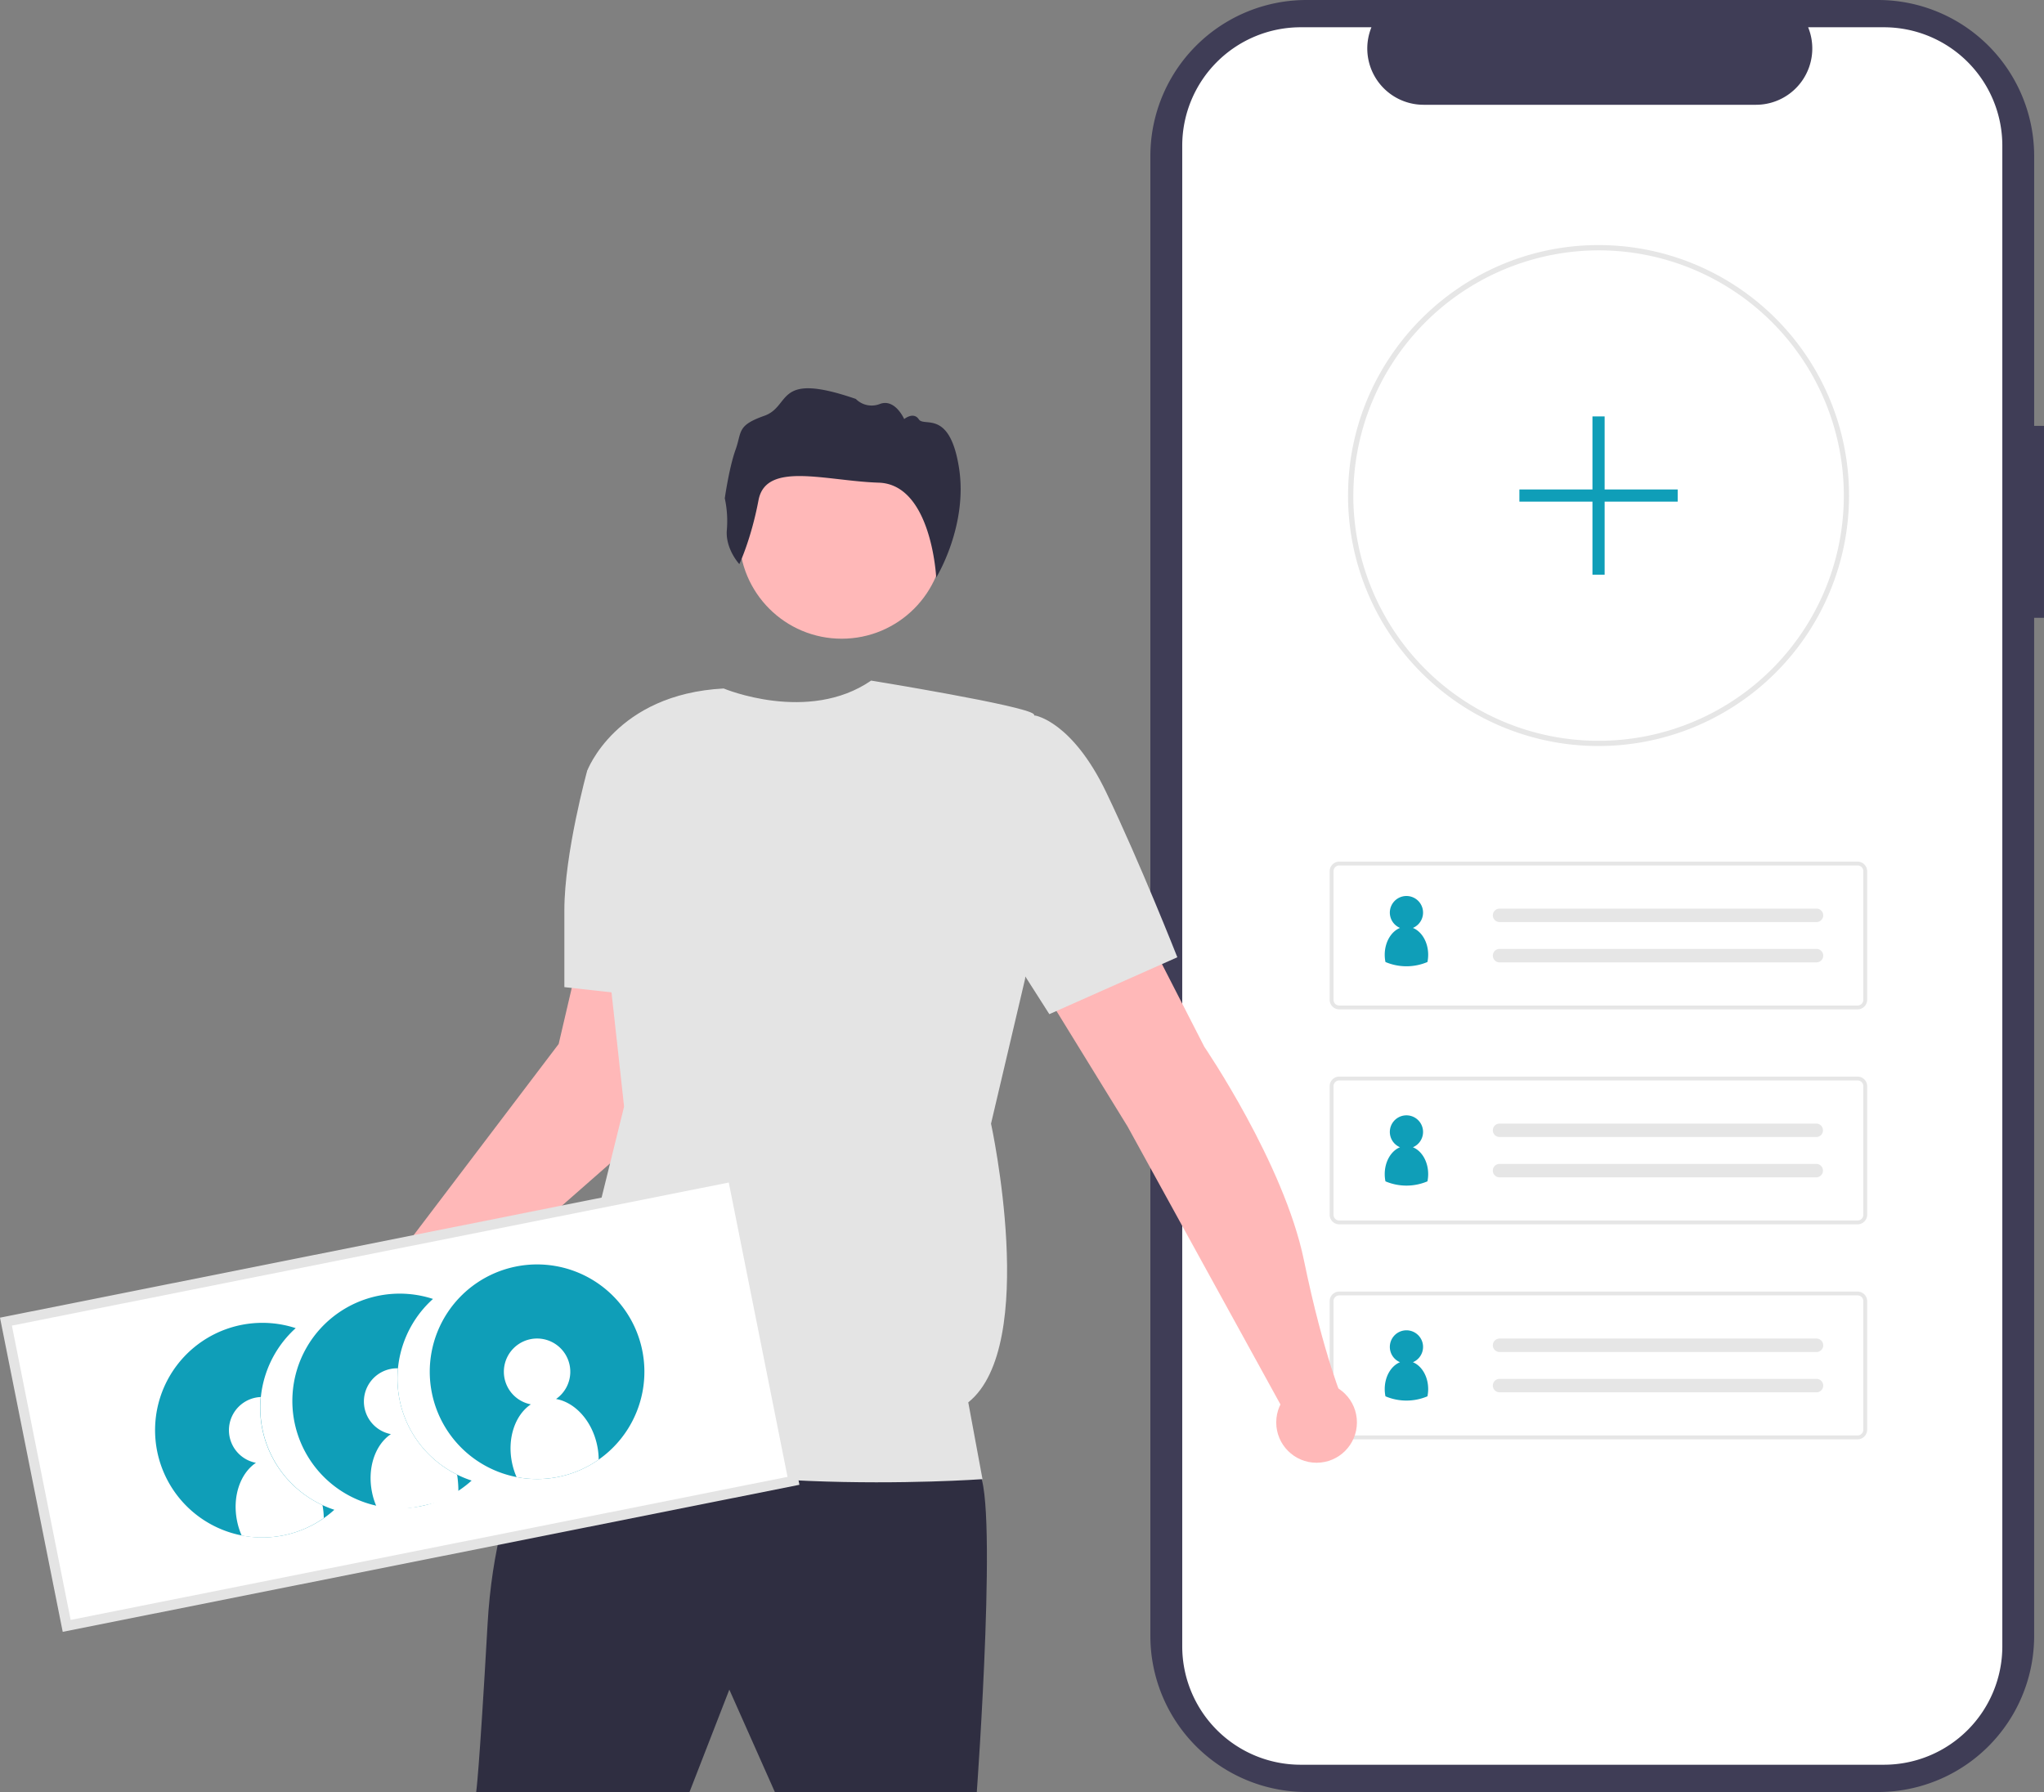 <svg xmlns="http://www.w3.org/2000/svg" id="currentIllo" data-name="Layer 1" width="810.572" height="710.713" viewBox="0 0 810.572 710.713" class="injected-svg DownloadModal__ImageFile-sc-p17csy-5 iIfSkb grid_media" xmlns:xlink="http://www.w3.org/1999/xlink"><rect x="0" y="0" width="810.572" height="710.713" fill="#808080" stroke="none"/><path id="fbc32b64-bbdf-4dbc-bb60-a52584491975-1158" data-name="Path 339" d="M1005.286,263.535h-3.9V156.559a61.915,61.915,0,0,0-61.915-61.915H712.821a61.915,61.915,0,0,0-61.916,61.914v586.884a61.915,61.915,0,0,0,61.915,61.915H939.468a61.915,61.915,0,0,0,61.915-61.915V339.683h3.9Z" transform="translate(-194.714 -94.644)" fill="#3f3d56"/><path id="bb5c9466-73f2-44a0-9556-78839eb5ebb8-1159" data-name="Path 340" d="M988.759,152.411v595.175a46.959,46.959,0,0,1-46.942,46.952h-231.3a46.966,46.966,0,0,1-46.973-46.952V152.411a46.965,46.965,0,0,1,46.971-46.951h28.058a22.329,22.329,0,0,0,20.656,30.74H891.097a22.329,22.329,0,0,0,20.656-30.74h30.055a46.959,46.959,0,0,1,46.951,46.942Z" transform="translate(-194.714 -94.644)" fill="#fff"/><path id="a4c0f7b0-a249-48db-8324-425c4b242004-1160" data-name="Path 45" d="M828.632,390.518a99.3,99.3,0,0,1-99.337-99.254v-.088c0-.208,0-.427.012-.635.3-54.4,44.863-98.7,99.325-98.7a99.337,99.337,0,0,1,.011,198.674h-.011Zm0-196.587a97.454,97.454,0,0,0-97.233,96.677c-.011.222-.011.4-.011.569a97.258,97.258,0,1,0,97.27-97.246h-.026Z" transform="translate(-194.714 -94.644)" fill="#e6e6e6"/><path id="b3f05bc2-81da-406b-86dd-2b0d92091530-1161" data-name="Path 39" d="M931.353,494.959H725.816a3.81,3.81,0,0,1-3.806-3.806V440.17a3.811,3.811,0,0,1,3.806-3.806H931.353a3.811,3.811,0,0,1,3.806,3.806v50.985a3.811,3.811,0,0,1-3.806,3.806Zm-205.537-57.074a2.286,2.286,0,0,0-2.284,2.284v50.985a2.286,2.286,0,0,0,2.284,2.284H931.353a2.286,2.286,0,0,0,2.284-2.284v-50.985a2.286,2.286,0,0,0-2.284-2.284Z" transform="translate(-194.714 -94.644)" fill="#e6e6e6"/><path id="b21e6212-c1f0-403c-bdef-232e508e770f-1162" data-name="Path 40" d="M789.38,455.004a2.664,2.664,0,0,0,0,5.329H914.985a2.665,2.665,0,0,0,.204-5.326q-.059-.002-.117-.002H789.38Z" transform="translate(-194.714 -94.644)" fill="#e6e6e6"/><path id="ab780905-ae65-4edb-8494-502e8ec549f1-1163" data-name="Path 41" d="M789.38,470.99a2.664,2.664,0,0,0,0,5.329H914.985a2.665,2.665,0,0,0,.204-5.326q-.059-.002-.117-.002H789.38Z" transform="translate(-194.714 -94.644)" fill="#e6e6e6"/><path id="bcf324bf-85a9-4a34-8465-70a8e4155def-1164" data-name="Path 42" d="M931.353,580.219H725.816a3.81,3.81,0,0,1-3.806-3.806v-50.984a3.811,3.811,0,0,1,3.806-3.806H931.353a3.811,3.811,0,0,1,3.806,3.806v50.985A3.811,3.811,0,0,1,931.353,580.219Zm-205.537-57.074a2.286,2.286,0,0,0-2.284,2.284v50.985a2.286,2.286,0,0,0,2.284,2.284H931.353a2.286,2.286,0,0,0,2.284-2.284v-50.985a2.286,2.286,0,0,0-2.284-2.284Z" transform="translate(-194.714 -94.644)" fill="#e6e6e6"/><path id="fd1e492a-db21-4dcb-b43f-b24103837e5e-1165" data-name="Path 43" d="M789.38,540.26a2.664,2.664,0,0,0,0,5.329H914.985a2.665,2.665,0,0,0,.087-5.328H789.38Z" transform="translate(-194.714 -94.644)" fill="#e6e6e6"/><path id="e10d4cc9-8111-46ce-a7fa-ade6cf037e94-1166" data-name="Path 44" d="M789.38,556.251a2.664,2.664,0,0,0,0,5.329H914.985a2.665,2.665,0,0,0,.087-5.328H789.38Z" transform="translate(-194.714 -94.644)" fill="#e6e6e6"/><path id="e6fa78bf-0588-4ac5-badf-0fd5526a4b08-1167" data-name="Path 39-2" d="M931.353,665.477H725.816a3.81,3.81,0,0,1-3.806-3.806v-50.984a3.811,3.811,0,0,1,3.806-3.806H931.353a3.811,3.811,0,0,1,3.806,3.806v50.985a3.811,3.811,0,0,1-3.806,3.806Zm-205.537-57.074a2.286,2.286,0,0,0-2.284,2.284v50.985a2.286,2.286,0,0,0,2.284,2.284H931.353a2.286,2.286,0,0,0,2.284-2.284v-50.985a2.286,2.286,0,0,0-2.284-2.284Z" transform="translate(-194.714 -94.644)" fill="#e6e6e6"/><path id="a87641aa-c143-4ef5-a11b-e1a417496101-1168" data-name="Path 40-2" d="M789.38,625.521a2.664,2.664,0,0,0,0,5.329H914.985a2.665,2.665,0,0,0,.204-5.326q-.059-.002-.117-.002H789.38Z" transform="translate(-194.714 -94.644)" fill="#e6e6e6"/><path id="a07223e8-f594-430f-b9d3-e015b3831fec-1169" data-name="Path 41-2" d="M789.38,641.508a2.664,2.664,0,0,0,0,5.329H914.985a2.665,2.665,0,0,0,.204-5.326q-.059-.002-.117-.002H789.38Z" transform="translate(-194.714 -94.644)" fill="#e6e6e6"/><path id="e005e6fa-4f2e-4ca5-bbad-52a51b7cf8f1-1170" data-name="Path 1221" d="M860.021,288.767h-28.97v-28.971h-4.829v28.971h-28.97v4.828h28.97v28.971h4.829v-28.971h28.97Z" transform="translate(-194.714 -94.644)" fill="#0f9eb8"/><g id="f8897680-c254-4e03-b64e-cafda03b28cd" data-name="Group 76"><path id="a4b49412-a00b-41e8-9df5-5be91e0af45a-1171" data-name="Path 1236" d="M415.138,653.078s-23.688,25.944-27.072,85.727-4.512,66.551-4.512,66.551h84.6l15.784-40.603,18.052,40.6h80.087s9.024-124.079,0-127.463S415.138,653.078,415.138,653.078Z" transform="translate(-194.714 -94.644)" fill="#2f2e41"/><circle id="a51505d3-b438-42e2-99d6-990457d95d5b" data-name="Ellipse 232" cx="333.784" cy="212.706" r="40.607" fill="#ffb8b8"/><path id="ec92e0b2-d4cb-42ed-ba19-b2a2a41a81da-1172" data-name="Path 1238" d="M703.901,654.211l-62.039-112.8-36.1-58.655L648.629,463.578l23.688,46.248s31.584,46.247,39.479,84.6,15.792,56.4,15.792,56.4Z" transform="translate(-194.714 -94.644)" fill="#ffb8b8"/><path id="a52caa4b-6a44-4841-9266-9cf72e124768-1173" data-name="Path 1239" d="M362.115,621.494l92.495-81.215-4.507-65.424H424.159l-7.9,33.84-74.447,98.135Z" transform="translate(-194.714 -94.644)" fill="#ffb8b8"/><path id="e22ec3f3-58f4-4cea-9212-087bc1079083-1174" data-name="Path 1240" d="M481.686,367.699s33.5,14.044,58.484-3.13c0,0,61.082,9.9,64.466,13.282s-3.384,104.9-3.384,104.9l-13.534,57.53s19.176,87.983-9.024,110.543l5.64,30.456s-125.206,9.024-174.838-21.432l9.022-30.458,23.688-95.879-14.664-133.1S438.818,369.955,481.686,367.699Z" transform="translate(-194.714 -94.644)" fill="#e4e4e4"/><path id="aa85c0f3-d286-4cf0-8f31-f3dff29d3dd6-1175" data-name="Path 1241" d="M575.873,382.925l29.328-4.508s14.664,2.256,28.2,30.456,28.2,65.423,28.2,65.423l-50.759,22.56-41.735-65.423Z" transform="translate(-194.714 -94.644)" fill="#e4e4e4"/><path id="ad0ad546-ac25-4851-b25e-0217cff5ddae-1176" data-name="Path 1242" d="M434.312,394.771l-6.768,5.64s-9.024,32.712-9.024,55.271v30.456l40.608,4.512Z" transform="translate(-194.714 -94.644)" fill="#e4e4e4"/><path id="bca4ff40-2aaf-4255-a760-4285173e03c8-1177" data-name="Path 1243" d="M487.902,318.371s-5.52-5.961-4.961-13.423a42.546,42.546,0,0,0-.805-12.685s1.728-12.213,4.279-19.293.4-9.543,11.366-13.408,3.985-17.841,36.314-6.7a8.844,8.844,0,0,0,9.619,1.968c5.969-2.186,9.566,6.014,9.566,6.014s3.723-3.055,5.812.121,12.193-4.062,15.9,19.041-9.014,43.706-9.014,43.706-1.785-36.97-22.781-37.641-44.74-8.623-47.685,6.945S487.902,318.371,487.902,318.371Z" transform="translate(-194.714 -94.644)" fill="#2f2e41"/><circle cx="152.605" cy="526.628" r="17.5" fill="#ffb8b8"/></g><path id="b2a9f943-63e7-459e-aa16-a074d5f617d3-1178" data-name="Path 1259" d="M221.159,739.468l288.216-57.532-24.086-120.66-288.216,57.529Z" transform="translate(-194.714 -94.644)" fill="#fff"/><path id="ebdb1a1e-e7bd-4f26-86a1-c9c47a08bbef-1179" data-name="Path 1260" d="M511.734,683.512l-292.148,58.32-24.872-124.6,292.148-58.317Zm-289,53.6,284.284-56.747-23.303-116.733-284.283,56.749Z" transform="translate(-194.714 -94.644)" fill="#e4e4e4"/><g id="aef3f6ba-7c59-4e40-b9a2-55c1c94d044e" data-name="Group 77"><path id="bad16fdd-f75b-451f-b285-d445a7208cf1-1180" data-name="Path 1230" d="M315.132,701.116l-.118.05c-.94.387-1.892.753-2.871,1.074-.329.112-.67.215-1.0.315s-.672.205-1.014.298c-.557.16-1.127.302-1.7.434-.245.062-.504.117-.751.17l-.149.032c-.307.065-.614.131-.923.186l-.799.139c-.149.032-.295.053-.44.073a42.558,42.558,0,1,1,6.612-82.499,42.556,42.556,0,0,0,15.32,72.034,42.363,42.363,0,0,1-12.163,7.698Z" transform="translate(-194.714 -94.644)" fill="#0f9eb8"/><path id="f6393030-236e-4765-896b-209019e80fa8-1181" data-name="Path 1231" d="M375.975,679.471a41.567,41.567,0,0,0,5.766,2.368,42.333,42.333,0,0,1-19.62,10.036l-.535.114a42.559,42.559,0,1,1,4.835-82.183,42.477,42.477,0,0,0,9.554,69.665Z" transform="translate(-194.714 -94.644)" fill="#0f9eb8"/><path id="eef8a7e5-3026-4df7-9c38-b31908ca0085-1182" data-name="Path 1232" d="M449.326,629.823A42.558,42.558,0,1,1,398.846,597.05l0,0A42.558,42.558,0,0,1,449.326,629.823Z" transform="translate(-194.714 -94.644)" fill="#0f9eb8"/><path id="a3469722-1f94-4c8c-8be2-4ca7447cd0bf-1183" data-name="Path 1233" d="M431.504,667.799a28.515,28.515,0,0,1,.628,5.73,42.639,42.639,0,0,1-32.567,6.926,28.519,28.519,0,0,1-1.758-5.49c-2.083-9.792,1.145-19.128,7.423-23.352a13.172,13.172,0,1,1,9.99-2.125C422.676,650.792,429.422,658.008,431.504,667.799Z" transform="translate(-194.714 -94.644)" fill="#fff"/><path id="bc06a3a3-a2a4-4ca1-a154-0afe6fce79b8-1184" data-name="Path 1234" d="M375.976,679.474l.027.129a43.496,43.496,0,0,1,.485,7.149c-4.409,3.092-9.336,3.985-14.901,5.241l-.535.114a42.388,42.388,0,0,1-16.988.153,4.412,4.412,0,0,1-.199-.496,27.278,27.278,0,0,1-1.559-4.993c-2.083-9.792,1.145-19.128,7.423-23.352a13.17,13.17,0,0,1-.271-25.82,12.72,12.72,0,0,1,3.07-.28,42.511,42.511,0,0,0,23.448,42.159Z" transform="translate(-194.714 -94.644)" fill="#fff"/><path id="a7dd16b0-14ed-45f5-915f-9409366d1879-1185" data-name="Path 1235" d="M322.585,691.564a27.329,27.329,0,0,1,.526,5.151,42.406,42.406,0,0,1-10.967,5.523c-.329.111-.67.215-1.0.315s-.672.205-1.014.298c-.557.16-1.127.302-1.7.434-.117.035-.245.062-.365.088l-.535.114c-.307.065-.614.131-.923.186l-.799.139c-.149.032-.295.053-.44.073a42.181,42.181,0,0,1-14.824-.245.172.172,0,0,1-.025-.067,3.299,3.299,0,0,1-.174-.429,27.274,27.274,0,0,1-1.559-4.993c-2.083-9.792,1.145-19.128,7.423-23.352a13.17,13.17,0,0,1-.271-25.82,12.897,12.897,0,0,1,2.169-.275,42.513,42.513,0,0,0,24.479,42.861Z" transform="translate(-194.714 -94.644)" fill="#fff"/></g><path id="a14dec19-2029-44b7-a69f-3af98ff2b6b9-1186" data-name="Path 1265" d="M761.073,473.31a14.258,14.258,0,0,1-.289,2.868,21.322,21.322,0,0,1-16.65,0,14.263,14.263,0,0,1-.289-2.868c0-5.006,2.549-9.237,6.06-10.651a6.587,6.587,0,1,1,5.107,0C758.524,464.073,761.073,468.303,761.073,473.31Z" transform="translate(-194.714 -94.644)" fill="#0f9eb8"/><path id="f5db75fe-f3f0-4b0d-a92f-db6cf5b46fdd-1187" data-name="Path 1266" d="M761.073,560.297a14.259,14.259,0,0,1-.289,2.868,21.322,21.322,0,0,1-16.65,0,14.264,14.264,0,0,1-.289-2.868c0-5.006,2.549-9.237,6.06-10.651a6.587,6.587,0,1,1,5.107,0C758.524,551.06,761.073,555.29,761.073,560.297Z" transform="translate(-194.714 -94.644)" fill="#0f9eb8"/><path id="b494f491-cece-4ab7-a8b0-06febc19dd5d-1188" data-name="Path 1267" d="M761.073,645.554a14.259,14.259,0,0,1-.289,2.868,21.322,21.322,0,0,1-16.65,0,14.264,14.264,0,0,1-.289-2.868c0-5.006,2.549-9.237,6.06-10.651a6.587,6.587,0,1,1,5.107,0C758.524,636.317,761.073,640.547,761.073,645.554Z" transform="translate(-194.714 -94.644)" fill="#0f9eb8"/><circle cx="522.105" cy="564.128" r="16" fill="#ffb8b8"/></svg>
